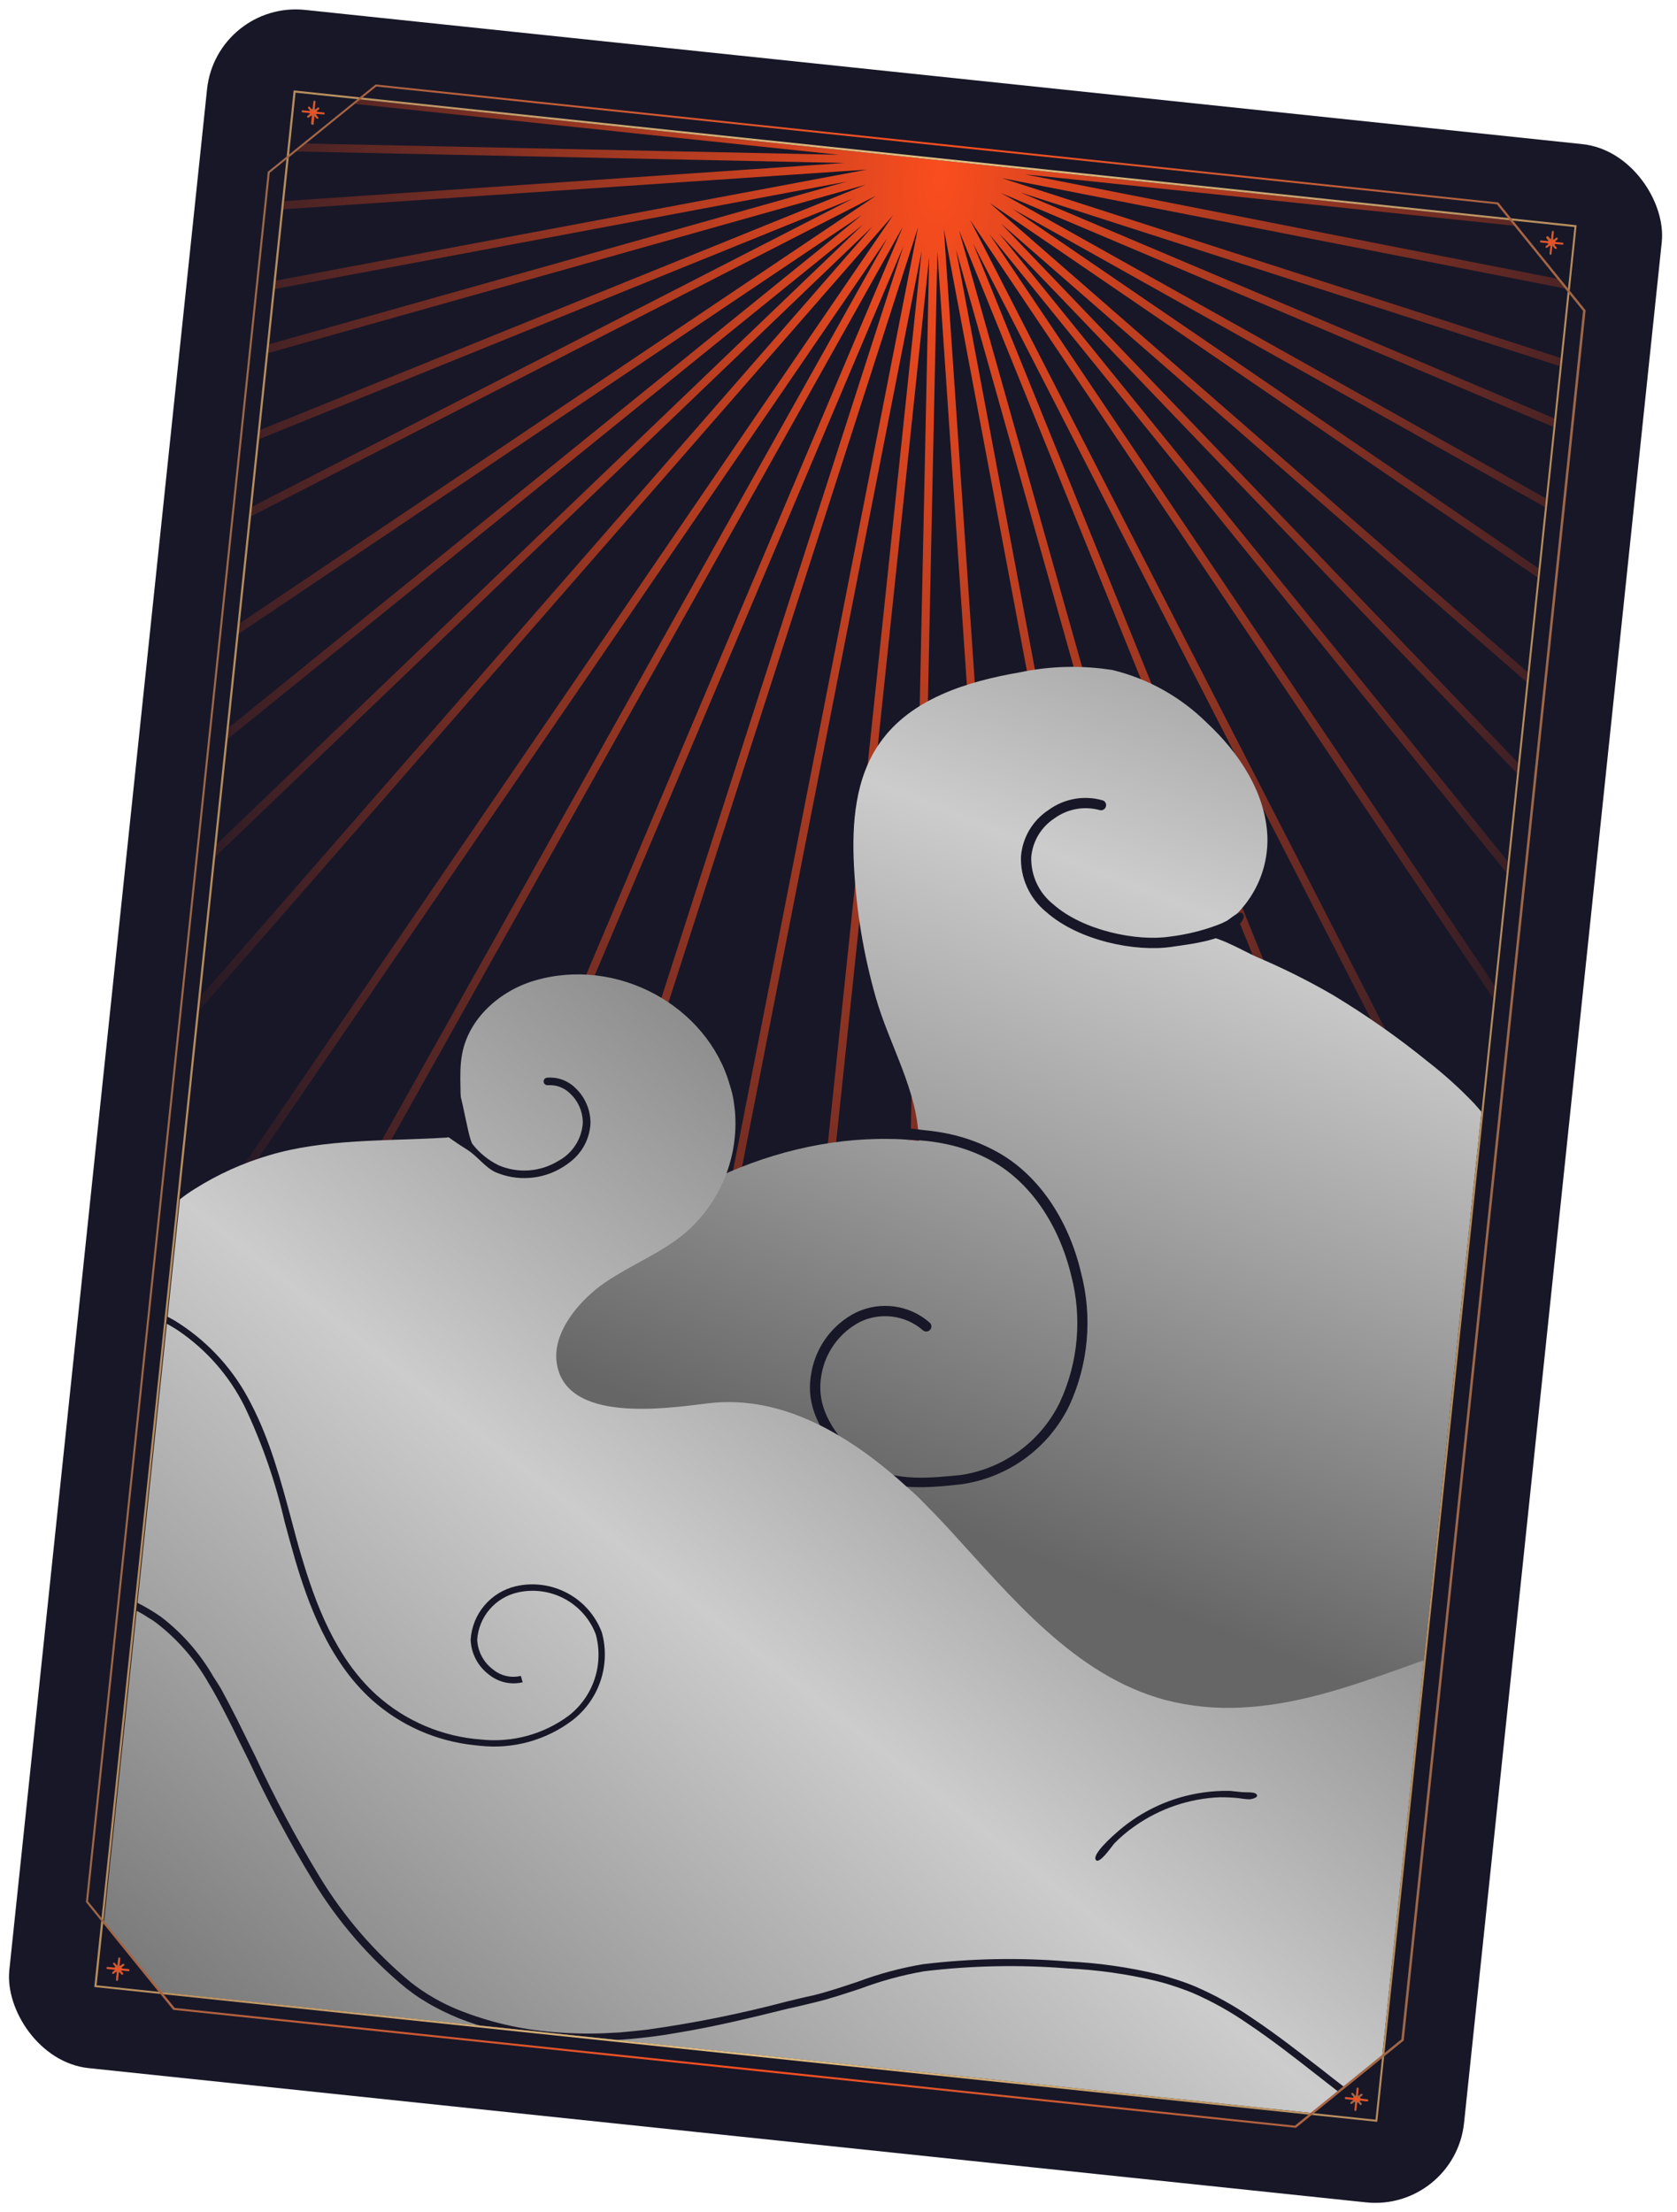 <svg width="188" height="248" viewBox="0 0 188 248" fill="none" xmlns="http://www.w3.org/2000/svg">
<g clip-path="url(#clip0_125_86)">
<path d="M178.764 16.305L32.828 0.966C28.093 0.469 23.852 3.903 23.354 8.638L0.901 222.261C0.404 226.996 3.838 231.238 8.573 231.735L154.509 247.074C159.244 247.571 163.485 244.137 163.983 239.402L186.436 25.779C186.933 21.044 183.498 16.802 178.764 16.305Z" fill="#181727"/>
<path d="M101.216 25.419L16.715 225.06L17.65 225.158L101.279 27.597L37.033 227.195L37.948 227.291L102.917 25.497L62.821 229.906L63.736 230.002L103.325 28.124L81.906 231.912L82.811 232.007L104.164 28.846L99.857 233.798L100.762 233.893L105.085 28.218L119.211 235.832L120.126 235.929L105.814 25.681L145.824 238.63L146.769 238.729L107.172 27.975L157.282 205.767L157.478 206.482L157.734 204.045L157.538 203.331L107.509 25.819L162.048 160.417L162.263 160.962L162.464 159.043L162.25 158.498L109.092 27.312L164.654 135.624L164.878 136.079L165.05 134.439L164.827 133.983L108.756 24.673L167.179 111.606L167.413 111.962L167.562 110.54L167.328 110.184L110.904 26.236L168.655 97.563L168.895 97.86L169.029 96.587L168.789 96.28L112.007 26.171L169.821 86.464L170.066 86.721L170.19 85.538L169.946 85.281L112.213 25.066L170.894 76.261L171.141 76.488L171.257 75.384L171.01 75.157L110.939 22.75L172.122 64.575L172.375 64.752L172.482 63.728L172.23 63.551L113.503 23.412L172.949 56.708L173.205 56.856L173.307 55.881L173.051 55.734L112.231 21.649L173.889 47.758L174.15 47.865L174.249 46.921L173.99 46.803L114.399 21.586L174.603 40.965L174.866 41.053L174.962 40.138L174.7 40.05L112.297 19.967L175.429 32.344L174.539 31.245L114.925 19.55L169.743 25.311L169.235 24.695L40.394 11.153L39.779 11.651L94.02 17.352L34.295 16.093L33.196 16.983L94.647 18.273L32.2 22.529L31.846 22.552L31.75 23.467L32.104 23.444L97.194 19.013L31.268 31.4L30.909 31.463L30.811 32.398L31.17 32.335L94.91 20.362L30.522 38.501L30.159 38.603L30.056 39.578L30.418 39.486L97.056 20.708L29.516 48.068L29.148 48.221L29.041 49.235L29.408 49.093L95.573 22.282L28.616 56.631L28.245 56.813L28.132 57.887L28.503 57.705L98.203 21.945L27.25 69.629L26.87 69.891L26.747 71.065L27.125 70.813L96.64 24.093L26.026 81.275L25.642 81.577L25.507 82.86L25.891 82.558L96.725 25.198L24.658 94.294L24.267 94.665L24.12 96.057L24.511 95.686L97.798 25.412L22.871 111.29L22.472 111.741L22.308 113.302L22.707 112.851L100.125 24.128L19.662 141.822L19.247 142.422L19.047 144.331L19.462 143.731L99.472 26.704L16.127 175.456L15.695 176.216L15.456 178.493L15.889 177.724L101.216 25.419Z" fill="url(#paint0_radial_125_86)"/>
<path d="M166.078 124.662C165.854 124.398 165.631 124.133 165.396 123.877L165.316 123.778C163.697 122.077 161.954 120.499 160.101 119.057C156.728 116.317 153.167 113.816 149.445 111.572C146.672 109.962 143.8 108.528 140.847 107.28C139.108 106.504 135.995 104.558 133.931 104.864C134.812 104.728 135.665 104.455 136.46 104.054C136.46 104.054 136.52 104.06 136.546 104.002C137.549 103.473 138.443 102.758 139.18 101.896C141.12 99.681 142.156 96.819 142.085 93.876C141.911 88.93 138.927 84.404 135.253 81.001C132.345 78.132 128.716 76.104 124.749 75.131C121.267 74.572 117.713 74.662 114.264 75.396C108.366 76.406 102.085 78.38 98.668 83.249C95.873 87.168 95.485 92.286 95.734 97.098C95.99 102.112 96.817 107.081 98.199 111.907C99.731 117.237 102.922 122.368 102.992 127.916C102.704 127.886 102.386 127.852 102.097 127.822C101.33 127.741 100.559 127.701 99.787 127.7C85.677 127.443 71.548 134.917 62.9 145.542C58.637 150.805 54.384 156.632 49.388 161.215C48.833 161.71 48.278 162.205 47.697 162.666C44.23 165.7 40.051 167.807 35.55 168.79C29.388 170.023 23.008 168.628 17.013 166.641L11.84 215.86L17.932 223.337L142.874 236.469C142.749 235.799 142.679 235.119 142.665 234.436C142.63 233.808 142.646 233.177 142.712 232.551C142.798 231.74 142.959 230.939 143.195 230.158C143.294 229.777 143.42 229.404 143.574 229.042C143.735 228.657 143.884 228.29 144.059 227.967C144.185 227.68 144.331 227.403 144.498 227.138C144.653 226.839 144.841 226.559 145.059 226.302C145.491 225.662 145.978 225.061 146.514 224.504C146.768 224.233 147.04 223.979 147.328 223.745C147.7 223.396 148.1 223.078 148.524 222.795C148.706 222.658 148.903 222.544 149.113 222.455C149.413 222.22 149.744 222.028 150.098 221.885C150.145 221.844 150.2 221.812 150.259 221.791C151.79 221.036 153.452 220.582 155.155 220.455C155.449 220.436 155.732 220.416 156.014 220.415L166.078 124.662Z" fill="url(#paint1_linear_125_86)"/>
<path d="M93.25 215.538C92.832 215.494 92.886 214.977 93.065 214.714C93.269 214.45 93.513 214.222 93.79 214.036C94.405 213.537 95.03 213.05 95.671 212.595C99.108 210.025 102.971 208.082 107.083 206.856C108.482 206.453 109.908 206.153 111.35 205.957C113.63 205.65 115.94 205.629 118.225 205.895C119.328 206.03 120.422 206.239 121.497 206.521C122.026 206.657 122.551 206.823 123.066 206.997C123.58 207.172 124.04 207.301 123.572 207.825C123.105 208.349 122.854 207.961 122.437 207.816C122.02 207.672 121.511 207.538 121.051 207.419C116.535 206.339 111.814 206.471 107.366 207.801C105.385 208.374 103.463 209.135 101.627 210.073C99.654 211.081 97.768 212.251 95.99 213.573C95.519 213.913 95.059 214.266 94.612 214.635C94.315 214.875 93.728 215.578 93.25 215.538Z" fill="#181727"/>
<path d="M31.738 200.656C31.279 200.367 30.805 200.096 30.316 199.843C29.332 199.331 28.313 198.888 27.267 198.517C25.096 197.752 22.837 197.261 20.543 197.056C19.095 196.925 17.638 196.903 16.186 196.991C15.384 197.034 14.592 197.111 13.809 197.223L13.704 198.218C14.552 198.096 15.396 198.004 16.246 197.952C20.878 197.64 25.509 198.557 29.672 200.61C30.102 200.826 30.529 201.062 30.936 201.306C31.343 201.55 31.611 201.87 32.045 201.563C32.48 201.257 32.121 200.847 31.738 200.656Z" fill="#181727"/>
<path d="M90.811 156.087C90.769 155.351 90.82 154.614 90.961 153.891C91.212 152.462 91.791 151.112 92.654 149.946C93.516 148.78 94.638 147.831 95.931 147.173C97.273 146.522 98.778 146.282 100.256 146.484C101.734 146.685 103.119 147.32 104.238 148.308C104.293 148.359 104.337 148.421 104.368 148.489C104.399 148.558 104.415 148.632 104.417 148.708C104.418 148.783 104.404 148.857 104.376 148.927C104.348 148.997 104.306 149.061 104.253 149.114C104.147 149.223 104.001 149.286 103.848 149.289C103.696 149.292 103.548 149.234 103.437 149.129C102.486 148.312 101.317 147.79 100.074 147.626C98.831 147.461 97.567 147.661 96.436 148.202C95.307 148.784 94.328 149.62 93.575 150.643C92.823 151.666 92.316 152.849 92.096 154.1C91.553 156.969 92.598 159.653 95.401 162.542C96.016 163.21 96.706 163.806 97.457 164.317C100.281 166.152 104.35 165.705 107.651 165.388C110.043 165.042 112.313 164.113 114.262 162.684C116.211 161.255 117.779 159.369 118.829 157.192C120.883 152.745 121.326 147.722 120.081 142.985C118.677 137.206 115.458 132.534 111.163 130.152C109.549 129.264 107.809 128.627 106.002 128.262C105.058 128.064 104.101 127.93 103.139 127.861C102.395 127.828 101.655 127.751 100.921 127.628C100.785 127.616 100.654 127.567 100.544 127.488C100.288 127.24 100.613 126.831 100.847 126.705C101.439 126.335 102.943 126.664 103.621 126.715C104.619 126.806 105.611 126.96 106.589 127.178C108.38 127.579 110.106 128.23 111.715 129.114C116.299 131.607 119.747 136.595 121.188 142.689C122.493 147.673 122.023 152.956 119.858 157.632C118.715 159.972 117.016 161.996 114.909 163.528C112.803 165.059 110.353 166.051 107.774 166.417C104.295 166.795 99.963 167.265 96.842 165.197C96.02 164.64 95.265 163.991 94.592 163.261C93.027 161.689 91.019 159.276 90.811 156.087Z" fill="#181727"/>
<path d="M133.568 105.831C132.75 105.966 131.975 106.066 131.311 106.167C127.288 106.75 120.935 105.489 117.283 102.249C116.365 101.503 115.631 100.554 115.141 99.477C114.65 98.399 114.416 97.223 114.457 96.04C114.537 94.99 114.858 93.972 115.394 93.066C115.93 92.16 116.668 91.39 117.55 90.814C118.409 90.186 119.4 89.762 120.448 89.574C121.496 89.386 122.573 89.439 123.597 89.731C123.669 89.751 123.736 89.786 123.795 89.834C123.854 89.881 123.902 89.94 123.937 90.007C123.972 90.073 123.994 90.147 124 90.222C124.006 90.297 123.998 90.372 123.974 90.444C123.952 90.517 123.916 90.584 123.867 90.643C123.819 90.701 123.759 90.749 123.692 90.784C123.624 90.819 123.551 90.841 123.475 90.847C123.399 90.853 123.323 90.844 123.251 90.82C122.395 90.589 121.499 90.553 120.628 90.713C119.757 90.874 118.933 91.228 118.216 91.749C117.478 92.228 116.86 92.868 116.408 93.623C115.955 94.377 115.682 95.224 115.607 96.1C115.58 97.112 115.788 98.116 116.215 99.033C116.642 99.951 117.276 100.756 118.068 101.386C121.416 104.353 127.462 105.571 131.15 105.014C132.966 104.793 134.75 104.36 136.465 103.722C136.826 103.587 137.178 103.43 137.52 103.25C137.85 103.073 138.92 102.08 139.261 102.367C139.333 102.435 139.385 102.521 139.413 102.616C139.44 102.71 139.441 102.811 139.416 102.906C139.355 103.097 139.258 103.275 139.13 103.429C138.011 104.89 135.667 105.478 133.568 105.831Z" fill="#181727"/>
<path d="M141.075 191.304C140.526 191.357 139.978 191.41 139.442 191.434C136.476 191.625 133.499 191.343 130.622 190.597C120.442 187.858 113.402 179.074 106.291 171.339C105.262 170.225 104.173 169.105 103.064 167.983C102.68 167.621 102.296 167.259 101.89 166.914C95.469 161.031 87.8 156.324 79.387 157.34C74.917 157.875 63.179 159.729 62.388 152.617C62.003 149.107 65.234 145.536 67.905 143.745C70.753 141.812 74.024 140.537 76.677 138.352C78.587 136.741 80.1 134.711 81.098 132.419C82.095 130.128 82.551 127.638 82.43 125.141C82.409 124.576 82.327 124.014 82.253 123.474C82.158 122.861 82.013 122.257 81.819 121.669C79.295 112.776 69.171 107.217 59.925 109.946C56.023 111.094 52.55 114.198 51.813 118.143C51.331 120.626 51.899 123.26 51.47 125.718C51.452 125.797 51.444 125.877 51.445 125.957C51.402 126.078 51.369 126.202 51.345 126.329C51.273 126.692 51.091 127.024 50.823 127.279C50.512 127.47 50.153 127.569 49.788 127.563C43.312 127.948 36.414 127.665 30.185 129.524C27.228 130.393 24.407 131.67 21.803 133.319C21.238 133.669 20.694 134.051 20.174 134.465L11.66 215.469L17.942 223.339L147.14 236.918L154.946 230.579L159.616 186.144C153.41 188.367 147.294 190.681 141.075 191.304Z" fill="url(#paint2_linear_125_86)"/>
<path d="M154.306 236.665L153.521 236.1C151.651 234.757 149.847 233.361 148.074 231.958C145.609 230.06 143.091 228.086 140.441 226.32C138.408 224.903 136.238 223.695 133.963 222.713C133.086 222.347 132.189 222.031 131.277 221.767C130.791 221.605 130.301 221.483 129.803 221.35C126.509 220.561 123.149 220.083 119.767 219.923C114.347 219.472 108.895 219.573 103.496 220.224C100.989 220.643 98.529 221.304 96.15 222.197C94.514 222.739 92.814 223.325 91.122 223.73C90.094 223.944 89.153 224.187 88.153 224.424C82.999 225.787 77.768 226.839 72.488 227.573C71.471 227.688 70.454 227.792 69.51 227.874L67.731 227.968C65.757 228.045 63.781 227.995 61.814 227.819C58.245 227.517 54.74 226.688 51.414 225.358C49.496 224.586 47.696 223.547 46.067 222.273C42.011 218.913 38.545 214.899 35.813 210.396C33.18 206.048 30.785 201.56 28.639 196.952C27.94 195.561 27.273 194.164 26.574 192.773C26 191.637 25.407 190.489 24.79 189.368C24.507 188.906 24.234 188.445 23.928 188.001C22.44 185.403 20.451 183.126 18.077 181.302C17.655 181.007 17.213 180.719 16.721 180.426C16.229 180.133 15.771 179.894 15.294 179.652L15.2 180.547C15.693 180.787 16.168 181.062 16.622 181.371C16.951 181.553 17.265 181.761 17.562 181.992C19.933 183.821 21.912 186.108 23.381 188.717C23.666 189.16 23.919 189.619 24.173 190.078C24.74 191.092 25.273 192.144 25.799 193.165C26.486 194.564 27.165 195.953 27.863 197.343C30.025 201.978 32.437 206.491 35.09 210.863C37.863 215.442 41.392 219.519 45.527 222.92C46.555 223.729 47.654 224.444 48.812 225.055C50.389 225.903 52.049 226.59 53.765 227.104L69.16 228.722C71.431 228.584 73.692 228.315 75.931 227.915C80.136 227.231 84.264 226.217 88.373 225.201C89.401 224.987 90.342 224.744 91.342 224.507C93.053 224.104 94.775 223.511 96.44 222.972C98.761 222.098 101.16 221.444 103.604 221.02C108.953 220.375 114.354 220.269 119.725 220.703C123.034 220.858 126.321 221.321 129.544 222.087C130.035 222.199 130.523 222.341 131.02 222.494C131.896 222.767 132.769 223.07 133.647 223.423C135.863 224.38 137.976 225.559 139.954 226.942C142.566 228.685 145.083 230.659 147.517 232.563C148.921 233.656 150.303 234.757 151.779 235.837C152.582 236.424 153.385 237.011 154.202 237.559L154.306 236.665Z" fill="#181727"/>
<path d="M63.911 130.284C63.632 130.507 63.338 130.712 63.032 130.895C61.917 131.574 60.655 131.976 59.353 132.068C58.051 132.161 56.745 131.94 55.545 131.426C54.311 130.833 53.523 129.624 52.362 128.899C41.513 122.108 49.946 121.365 50.528 120.139C51.507 120.393 52.392 127.565 52.979 128.29C53.767 129.292 54.771 130.103 55.917 130.66C56.988 131.116 58.152 131.308 59.312 131.222C60.472 131.136 61.594 130.773 62.586 130.165C63.365 129.749 64.025 129.142 64.506 128.401C64.987 127.66 65.271 126.81 65.334 125.929C65.341 125.303 65.216 124.682 64.968 124.107C64.72 123.532 64.355 123.015 63.895 122.59C63.571 122.269 63.182 122.022 62.755 121.864C62.327 121.707 61.871 121.643 61.417 121.676C61.304 121.685 61.192 121.651 61.104 121.58C61.016 121.509 60.959 121.407 60.944 121.294C60.938 121.239 60.943 121.183 60.959 121.13C60.975 121.076 61.002 121.026 61.037 120.983C61.073 120.94 61.116 120.905 61.166 120.879C61.215 120.853 61.269 120.837 61.325 120.832C61.902 120.781 62.483 120.856 63.029 121.053C63.574 121.249 64.07 121.561 64.483 121.968C65.028 122.475 65.462 123.09 65.757 123.774C66.052 124.457 66.202 125.195 66.197 125.939C66.156 126.786 65.93 127.614 65.535 128.365C65.14 129.115 64.586 129.77 63.911 130.284Z" fill="#181727"/>
<path d="M64.191 192.866C61.232 195.112 57.526 196.14 53.834 195.739L53.197 195.672C48.911 195.231 44.875 193.445 41.667 190.569C36.846 186.211 34.518 179.762 33.038 174.71C32.64 173.331 32.261 171.954 31.894 170.568C30.875 166.117 29.37 161.791 27.408 157.668C25.704 154.264 23.158 151.352 20.012 149.209C19.555 148.901 19.081 148.62 18.592 148.366L18.675 147.58C19.166 147.82 19.642 148.091 20.098 148.393C23.518 150.618 26.288 153.709 28.125 157.351C30.269 161.448 31.481 165.99 32.666 170.398C33.035 171.774 33.383 173.148 33.81 174.54C35.296 179.533 37.53 185.831 42.233 190.065C45.474 192.97 49.587 194.718 53.928 195.035C57.43 195.41 60.945 194.451 63.772 192.349C65.12 191.296 66.125 189.867 66.661 188.243C67.197 186.619 67.239 184.872 66.783 183.224C66.134 181.529 64.898 180.123 63.3 179.263C61.701 178.403 59.847 178.145 58.075 178.538C56.841 178.808 55.728 179.47 54.902 180.426C54.077 181.381 53.583 182.579 53.496 183.838C53.526 184.499 53.705 185.145 54.018 185.727C54.331 186.31 54.77 186.815 55.303 187.206C55.73 187.551 56.229 187.793 56.764 187.914C57.299 188.035 57.855 188.031 58.388 187.902L58.594 188.618C57.95 188.771 57.279 188.777 56.632 188.634C55.985 188.491 55.379 188.204 54.86 187.793C54.236 187.336 53.723 186.744 53.36 186.062C52.996 185.38 52.791 184.624 52.76 183.852C52.847 182.439 53.386 181.093 54.299 180.011C55.211 178.93 56.448 178.171 57.825 177.848C59.786 177.401 61.842 177.677 63.614 178.627C65.386 179.576 66.755 181.135 67.468 183.015C67.961 184.797 67.912 186.685 67.328 188.439C66.745 190.193 65.652 191.734 64.191 192.866Z" fill="#181727"/>
<path d="M123.119 208.602C123.082 208.62 123.041 208.628 123.001 208.624C122.96 208.62 122.921 208.604 122.89 208.578C122.246 208.007 124.89 205.711 125.366 205.299C128.053 202.975 131.353 201.476 134.87 200.978C135.875 200.832 136.89 200.771 137.906 200.795C138.333 200.84 138.771 200.886 139.198 200.931C139.626 200.975 140.488 200.905 140.77 201.096C141.3 201.503 140.342 201.724 140.079 201.737C139.636 201.741 139.204 201.645 138.756 201.598C138.091 201.533 137.423 201.503 136.755 201.508C133.343 201.646 130.043 202.762 127.247 204.722C126.405 205.303 125.621 205.965 124.907 206.698C124.666 206.985 123.669 208.438 123.119 208.602Z" fill="#181727"/>
<path d="M154.397 237.902L10.569 222.785L32.92 10.136L176.747 25.253L154.397 237.902ZM10.831 222.591L154.201 237.66L176.505 25.459L33.134 10.39L10.831 222.591Z" fill="url(#paint3_linear_125_86)"/>
<path d="M13.838 220.192C13.868 220.188 13.899 220.191 13.928 220.202C13.944 220.228 13.951 220.259 13.947 220.289C13.944 220.32 13.931 220.348 13.91 220.371L13.536 220.673C13.51 220.689 13.479 220.696 13.449 220.693C13.418 220.69 13.39 220.677 13.367 220.656C13.356 220.644 13.347 220.63 13.342 220.615C13.336 220.599 13.335 220.583 13.336 220.567C13.338 220.551 13.343 220.535 13.352 220.521C13.36 220.507 13.371 220.496 13.385 220.487L13.759 220.184C13.785 220.178 13.813 220.181 13.838 220.192Z" fill="url(#paint4_linear_125_86)"/>
<path d="M13.059 220.814C13.086 220.807 13.114 220.81 13.139 220.823C13.149 220.835 13.156 220.849 13.161 220.864C13.165 220.879 13.166 220.895 13.165 220.911C13.163 220.927 13.158 220.942 13.151 220.956C13.143 220.97 13.133 220.982 13.121 220.992L12.747 221.294C12.723 221.312 12.694 221.319 12.664 221.316C12.635 221.313 12.608 221.299 12.588 221.278C12.578 221.265 12.571 221.251 12.566 221.236C12.562 221.221 12.56 221.205 12.562 221.189C12.563 221.174 12.568 221.158 12.576 221.145C12.583 221.131 12.594 221.118 12.606 221.108L12.97 220.805C13 220.799 13.031 220.803 13.059 220.814Z" fill="url(#paint5_linear_125_86)"/>
<path d="M13.407 220.851C13.42 220.846 13.434 220.844 13.448 220.846C13.462 220.847 13.475 220.852 13.487 220.859L13.79 221.223C13.81 221.248 13.82 221.279 13.816 221.311C13.813 221.343 13.797 221.372 13.773 221.392C13.748 221.412 13.716 221.422 13.684 221.418C13.653 221.415 13.623 221.399 13.604 221.374L13.301 221.001C13.296 220.984 13.296 220.966 13.299 220.949C13.302 220.932 13.309 220.915 13.319 220.901C13.329 220.887 13.342 220.875 13.358 220.866C13.373 220.858 13.39 220.852 13.407 220.851Z" fill="url(#paint6_linear_125_86)"/>
<path d="M12.795 220.073C12.808 220.068 12.822 220.066 12.836 220.067C12.85 220.069 12.863 220.074 12.875 220.081L13.187 220.456C13.203 220.482 13.21 220.513 13.207 220.543C13.204 220.574 13.191 220.602 13.169 220.625C13.157 220.635 13.143 220.642 13.128 220.647C13.113 220.651 13.097 220.653 13.081 220.651C13.066 220.649 13.05 220.645 13.036 220.637C13.023 220.63 13.01 220.619 13 220.607L12.699 220.223C12.687 220.213 12.679 220.2 12.673 220.185C12.668 220.171 12.666 220.155 12.667 220.14C12.669 220.124 12.674 220.109 12.683 220.096C12.691 220.083 12.702 220.072 12.716 220.064C12.729 220.059 12.742 220.058 12.756 220.059C12.77 220.061 12.783 220.065 12.795 220.073Z" fill="url(#paint7_linear_125_86)"/>
<path d="M12.053 220.528L12.899 220.616C12.93 220.622 12.957 220.638 12.977 220.663C12.996 220.687 13.007 220.717 13.006 220.748C13.002 220.78 12.986 220.809 12.962 220.829C12.937 220.849 12.905 220.858 12.874 220.855L12.028 220.766C12.013 220.765 11.998 220.76 11.985 220.752C11.972 220.745 11.96 220.735 11.951 220.722C11.942 220.71 11.935 220.696 11.932 220.681C11.929 220.666 11.929 220.65 11.931 220.635C11.935 220.605 11.949 220.578 11.971 220.558C11.994 220.538 12.023 220.527 12.053 220.528Z" fill="url(#paint8_linear_125_86)"/>
<path d="M13.625 220.693L14.42 220.776C14.45 220.782 14.476 220.799 14.495 220.823C14.512 220.847 14.521 220.877 14.517 220.907C14.517 220.923 14.514 220.938 14.507 220.952C14.501 220.966 14.492 220.978 14.48 220.988C14.469 220.998 14.455 221.006 14.441 221.011C14.426 221.015 14.411 221.017 14.395 221.015L13.6 220.931C13.585 220.93 13.57 220.925 13.556 220.918C13.543 220.91 13.531 220.9 13.522 220.887C13.513 220.875 13.507 220.861 13.504 220.846C13.5 220.831 13.5 220.816 13.503 220.801C13.506 220.771 13.52 220.743 13.543 220.723C13.565 220.703 13.595 220.692 13.625 220.693Z" fill="url(#paint9_linear_125_86)"/>
<path d="M13.382 219.461C13.414 219.464 13.443 219.48 13.463 219.504C13.483 219.529 13.492 219.561 13.489 219.593L13.401 220.428C13.398 220.46 13.382 220.489 13.357 220.509C13.333 220.529 13.301 220.538 13.269 220.535C13.238 220.531 13.209 220.516 13.189 220.491C13.169 220.466 13.159 220.434 13.163 220.403L13.25 219.567C13.254 219.536 13.27 219.507 13.294 219.487C13.319 219.467 13.351 219.457 13.382 219.461Z" fill="url(#paint10_linear_125_86)"/>
<path d="M13.217 221.032C13.249 221.035 13.278 221.051 13.298 221.076C13.318 221.101 13.327 221.132 13.324 221.164L13.237 221.989C13.232 222.02 13.215 222.048 13.191 222.067C13.167 222.087 13.136 222.097 13.105 222.096C13.074 222.093 13.045 222.077 13.025 222.052C13.005 222.028 12.995 221.996 12.998 221.964L13.085 221.139C13.089 221.107 13.104 221.078 13.129 221.058C13.154 221.038 13.185 221.029 13.217 221.032Z" fill="url(#paint11_linear_125_86)"/>
<path d="M12.79 220.786L13.119 221.203C13.141 221.224 13.17 221.237 13.2 221.24C13.231 221.243 13.262 221.236 13.288 221.22L13.695 220.881C13.709 220.873 13.72 220.862 13.729 220.849C13.737 220.836 13.742 220.821 13.744 220.806C13.745 220.79 13.743 220.775 13.738 220.76C13.732 220.746 13.724 220.733 13.712 220.722L13.384 220.305C13.36 220.293 13.331 220.29 13.304 220.297C13.276 220.284 13.245 220.281 13.215 220.288L12.807 220.627C12.794 220.635 12.783 220.646 12.774 220.659C12.766 220.672 12.761 220.687 12.759 220.702C12.758 220.718 12.759 220.733 12.765 220.748C12.77 220.762 12.779 220.775 12.79 220.786Z" fill="url(#paint12_linear_125_86)"/>
<path d="M151.609 234.673C151.585 234.661 151.557 234.658 151.53 234.664C151.516 234.673 151.505 234.685 151.496 234.699C151.488 234.713 151.483 234.728 151.481 234.745C151.479 234.761 151.481 234.777 151.487 234.792C151.492 234.808 151.501 234.822 151.512 234.833L151.815 235.207C151.835 235.232 151.864 235.248 151.896 235.251C151.927 235.254 151.959 235.245 151.984 235.225C152.009 235.205 152.024 235.176 152.028 235.144C152.031 235.112 152.022 235.081 152.002 235.056L151.699 234.682C151.67 234.671 151.64 234.668 151.609 234.673Z" fill="url(#paint13_linear_125_86)"/>
<path d="M152.252 235.444C152.224 235.432 152.193 235.429 152.163 235.435C152.142 235.457 152.129 235.486 152.125 235.516C152.122 235.547 152.129 235.578 152.145 235.604L152.448 235.977C152.458 235.99 152.47 236 152.484 236.007C152.498 236.015 152.513 236.02 152.528 236.021C152.544 236.023 152.56 236.022 152.575 236.017C152.59 236.013 152.604 236.005 152.617 235.995C152.629 235.985 152.639 235.973 152.647 235.959C152.654 235.945 152.659 235.93 152.661 235.914C152.662 235.899 152.661 235.883 152.656 235.868C152.652 235.852 152.644 235.838 152.634 235.826L152.332 235.452C152.307 235.44 152.279 235.437 152.252 235.444Z" fill="url(#paint14_linear_125_86)"/>
<path d="M151.874 235.404C151.847 235.39 151.815 235.386 151.785 235.395L151.422 235.689C151.41 235.699 151.4 235.711 151.392 235.725C151.385 235.739 151.38 235.754 151.378 235.77C151.377 235.785 151.378 235.801 151.383 235.816C151.387 235.831 151.394 235.845 151.404 235.858C151.427 235.879 151.455 235.892 151.486 235.895C151.517 235.898 151.547 235.891 151.573 235.875L151.937 235.572C151.951 235.564 151.962 235.553 151.97 235.54C151.979 235.527 151.984 235.512 151.985 235.496C151.987 235.481 151.985 235.465 151.98 235.451C151.974 235.436 151.965 235.423 151.954 235.413C151.942 235.405 151.929 235.401 151.915 235.399C151.901 235.398 151.887 235.4 151.874 235.404Z" fill="url(#paint15_linear_125_86)"/>
<path d="M152.655 234.772C152.643 234.765 152.63 234.76 152.616 234.759C152.602 234.757 152.588 234.759 152.575 234.764L152.201 235.067C152.189 235.077 152.179 235.089 152.171 235.103C152.164 235.117 152.159 235.132 152.157 235.148C152.156 235.163 152.157 235.179 152.162 235.194C152.166 235.209 152.174 235.224 152.184 235.236C152.192 235.249 152.203 235.26 152.216 235.269C152.229 235.277 152.244 235.282 152.259 235.284C152.275 235.286 152.29 235.284 152.305 235.278C152.319 235.273 152.332 235.264 152.343 235.252L152.727 234.941C152.749 234.921 152.763 234.894 152.766 234.865C152.769 234.835 152.761 234.806 152.744 234.782C152.731 234.773 152.716 234.768 152.701 234.767C152.685 234.765 152.669 234.767 152.655 234.772Z" fill="url(#paint16_linear_125_86)"/>
<path d="M153.286 235.372L152.45 235.284C152.418 235.281 152.387 235.29 152.362 235.31C152.337 235.33 152.322 235.359 152.318 235.391C152.315 235.422 152.324 235.454 152.344 235.479C152.364 235.503 152.393 235.519 152.425 235.523L153.26 235.61C153.292 235.614 153.324 235.604 153.349 235.584C153.373 235.564 153.389 235.535 153.392 235.504C153.396 235.472 153.386 235.44 153.366 235.415C153.346 235.391 153.317 235.375 153.286 235.372Z" fill="url(#paint17_linear_125_86)"/>
<path d="M151.714 235.207L150.889 235.12C150.857 235.116 150.825 235.126 150.801 235.146C150.776 235.166 150.76 235.195 150.757 235.227C150.754 235.258 150.763 235.29 150.783 235.315C150.803 235.339 150.832 235.355 150.864 235.358L151.689 235.445C151.721 235.449 151.752 235.439 151.777 235.419C151.802 235.399 151.818 235.37 151.821 235.338C151.824 235.307 151.815 235.275 151.795 235.25C151.775 235.226 151.746 235.21 151.714 235.207Z" fill="url(#paint18_linear_125_86)"/>
<path d="M152.208 234.052C152.192 234.05 152.177 234.052 152.162 234.056C152.148 234.061 152.134 234.069 152.123 234.079C152.111 234.089 152.102 234.101 152.096 234.115C152.089 234.129 152.086 234.144 152.086 234.16L151.998 234.995C151.995 235.01 151.995 235.026 151.998 235.041C152.002 235.055 152.008 235.07 152.017 235.082C152.026 235.094 152.038 235.104 152.051 235.112C152.065 235.12 152.079 235.124 152.095 235.126C152.126 235.129 152.158 235.12 152.183 235.1C152.208 235.08 152.223 235.051 152.227 235.019L152.314 234.184C152.318 234.152 152.308 234.12 152.288 234.096C152.268 234.071 152.239 234.055 152.208 234.052Z" fill="url(#paint19_linear_125_86)"/>
<path d="M152.042 235.623C152.027 235.621 152.012 235.623 151.997 235.628C151.983 235.632 151.969 235.64 151.958 235.65C151.946 235.66 151.937 235.673 151.931 235.687C151.924 235.701 151.921 235.716 151.92 235.731L151.834 236.556C151.83 236.586 151.839 236.617 151.857 236.641C151.875 236.665 151.901 236.682 151.931 236.687C151.962 236.691 151.994 236.681 152.019 236.661C152.043 236.641 152.059 236.612 152.062 236.58L152.149 235.755C152.153 235.723 152.143 235.692 152.123 235.667C152.103 235.642 152.074 235.626 152.042 235.623Z" fill="url(#paint20_linear_125_86)"/>
<path d="M152.521 235.472L152.103 235.81C152.079 235.828 152.05 235.836 152.02 235.833C151.991 235.829 151.964 235.816 151.944 235.794L151.646 235.38C151.634 235.37 151.625 235.357 151.62 235.342C151.615 235.328 151.613 235.312 151.614 235.297C151.616 235.281 151.621 235.266 151.629 235.253C151.638 235.24 151.649 235.229 151.662 235.221L152.08 234.883C152.104 234.866 152.133 234.858 152.163 234.861C152.192 234.864 152.219 234.878 152.239 234.9L152.577 235.317C152.589 235.346 152.59 235.377 152.58 235.406C152.569 235.435 152.548 235.459 152.521 235.472Z" fill="url(#paint21_linear_125_86)"/>
<path d="M173.356 27.772C173.329 27.78 173.3 27.777 173.276 27.764C173.266 27.752 173.259 27.738 173.254 27.722C173.25 27.707 173.248 27.691 173.25 27.676C173.251 27.66 173.256 27.645 173.264 27.631C173.271 27.617 173.281 27.605 173.294 27.595L173.667 27.292C173.692 27.272 173.724 27.263 173.756 27.266C173.787 27.27 173.816 27.285 173.836 27.31C173.857 27.335 173.866 27.367 173.863 27.398C173.859 27.43 173.843 27.459 173.819 27.479L173.445 27.782L173.356 27.772Z" fill="url(#paint22_linear_125_86)"/>
<path d="M174.146 27.141C174.116 27.147 174.085 27.144 174.056 27.132C174.04 27.106 174.033 27.075 174.037 27.044C174.04 27.014 174.053 26.985 174.074 26.963L174.448 26.66C174.46 26.65 174.474 26.643 174.489 26.639C174.504 26.634 174.52 26.633 174.536 26.634C174.552 26.636 174.567 26.641 174.581 26.648C174.595 26.656 174.607 26.666 174.617 26.678C174.633 26.704 174.64 26.735 174.637 26.766C174.633 26.796 174.62 26.825 174.599 26.847L174.225 27.15C174.199 27.157 174.17 27.154 174.146 27.141Z" fill="url(#paint23_linear_125_86)"/>
<path d="M173.767 27.112C173.737 27.116 173.706 27.113 173.677 27.102L173.384 26.74C173.356 26.711 173.341 26.673 173.341 26.634C173.341 26.594 173.357 26.556 173.386 26.529C173.414 26.501 173.452 26.486 173.492 26.486C173.531 26.486 173.569 26.503 173.597 26.531L173.89 26.893C173.902 26.905 173.91 26.919 173.916 26.934C173.921 26.95 173.923 26.966 173.921 26.982C173.92 26.998 173.914 27.014 173.906 27.028C173.898 27.042 173.886 27.053 173.873 27.062C173.861 27.079 173.845 27.092 173.826 27.101C173.808 27.109 173.787 27.113 173.767 27.112Z" fill="url(#paint24_linear_125_86)"/>
<path d="M174.398 27.902C174.371 27.908 174.343 27.905 174.318 27.894L174.016 27.52C174.004 27.508 173.995 27.494 173.99 27.479C173.985 27.464 173.983 27.447 173.984 27.431C173.986 27.415 173.991 27.399 174 27.386C174.008 27.372 174.02 27.36 174.033 27.351C174.044 27.34 174.057 27.331 174.071 27.325C174.086 27.32 174.102 27.318 174.117 27.319C174.132 27.321 174.147 27.326 174.16 27.335C174.173 27.343 174.184 27.354 174.192 27.368L174.505 27.742C174.521 27.768 174.528 27.799 174.525 27.83C174.521 27.86 174.508 27.889 174.487 27.911C174.457 27.919 174.425 27.916 174.398 27.902Z" fill="url(#paint25_linear_125_86)"/>
<path d="M175.14 27.437L174.305 27.349C174.273 27.346 174.244 27.33 174.224 27.305C174.204 27.281 174.195 27.249 174.198 27.217C174.2 27.202 174.204 27.187 174.212 27.174C174.22 27.161 174.23 27.149 174.242 27.14C174.254 27.131 174.269 27.124 174.284 27.121C174.298 27.118 174.314 27.117 174.329 27.12L175.164 27.208C175.18 27.209 175.195 27.212 175.209 27.218C175.223 27.225 175.235 27.234 175.245 27.245C175.255 27.257 175.263 27.27 175.268 27.285C175.272 27.3 175.274 27.315 175.272 27.33C175.269 27.362 175.253 27.391 175.228 27.411C175.204 27.431 175.172 27.44 175.14 27.437Z" fill="url(#paint26_linear_125_86)"/>
<path d="M173.569 27.272L172.744 27.185C172.712 27.182 172.683 27.166 172.663 27.141C172.643 27.117 172.633 27.085 172.637 27.053C172.638 27.038 172.643 27.023 172.651 27.01C172.658 26.997 172.668 26.985 172.681 26.976C172.693 26.967 172.707 26.96 172.722 26.957C172.737 26.954 172.753 26.953 172.768 26.956L173.593 27.043C173.608 27.043 173.623 27.047 173.637 27.053C173.651 27.059 173.664 27.069 173.674 27.08C173.684 27.092 173.692 27.105 173.696 27.12C173.701 27.134 173.703 27.15 173.701 27.165C173.698 27.197 173.682 27.226 173.657 27.246C173.632 27.266 173.601 27.275 173.569 27.272Z" fill="url(#paint27_linear_125_86)"/>
<path d="M173.805 28.564C173.79 28.562 173.775 28.557 173.762 28.55C173.749 28.542 173.737 28.532 173.728 28.52C173.719 28.507 173.712 28.493 173.709 28.478C173.706 28.463 173.705 28.448 173.708 28.433L173.8 27.558C173.801 27.542 173.804 27.527 173.81 27.513C173.817 27.499 173.826 27.487 173.838 27.477C173.849 27.467 173.862 27.459 173.877 27.454C173.892 27.45 173.907 27.448 173.922 27.45C173.954 27.453 173.983 27.469 174.003 27.494C174.023 27.518 174.032 27.55 174.029 27.582L173.941 28.417C173.946 28.436 173.946 28.456 173.941 28.476C173.936 28.495 173.926 28.512 173.913 28.527C173.899 28.541 173.882 28.552 173.864 28.559C173.845 28.565 173.825 28.567 173.805 28.564Z" fill="url(#paint28_linear_125_86)"/>
<path d="M173.976 26.943C173.96 26.941 173.946 26.936 173.932 26.929C173.919 26.921 173.907 26.911 173.898 26.899C173.889 26.886 173.883 26.872 173.879 26.857C173.876 26.842 173.876 26.827 173.879 26.812L173.966 25.986C173.966 25.971 173.969 25.956 173.976 25.942C173.982 25.928 173.991 25.916 174.003 25.905C174.014 25.895 174.028 25.888 174.042 25.883C174.057 25.878 174.072 25.877 174.087 25.878C174.119 25.882 174.148 25.898 174.168 25.922C174.188 25.947 174.198 25.979 174.194 26.01L174.108 26.836C174.104 26.867 174.088 26.896 174.064 26.916C174.039 26.936 174.007 26.946 173.976 26.943Z" fill="url(#paint29_linear_125_86)"/>
<path d="M174.415 27.16L174.077 26.742C174.057 26.72 174.03 26.706 174.001 26.703C173.971 26.7 173.942 26.708 173.918 26.725L173.5 27.064C173.487 27.072 173.476 27.082 173.467 27.096C173.459 27.109 173.454 27.123 173.452 27.139C173.451 27.154 173.453 27.17 173.458 27.184C173.464 27.199 173.472 27.212 173.484 27.223L173.822 27.64C173.842 27.662 173.869 27.676 173.898 27.679C173.928 27.682 173.957 27.674 173.981 27.657L174.399 27.319C174.421 27.299 174.434 27.272 174.437 27.242C174.44 27.213 174.433 27.184 174.415 27.16Z" fill="url(#paint30_linear_125_86)"/>
<path d="M34.53 13.181L34.441 13.172C34.425 13.146 34.418 13.115 34.421 13.084C34.424 13.054 34.437 13.025 34.459 13.003L34.832 12.7C34.858 12.684 34.889 12.677 34.92 12.68C34.95 12.684 34.979 12.697 35.001 12.718C35.011 12.73 35.019 12.744 35.023 12.759C35.028 12.774 35.029 12.79 35.027 12.806C35.026 12.822 35.021 12.837 35.014 12.851C35.006 12.865 34.996 12.877 34.983 12.887L34.61 13.19C34.583 13.197 34.555 13.194 34.53 13.181Z" fill="url(#paint31_linear_125_86)"/>
<path d="M35.301 12.548C35.274 12.556 35.246 12.553 35.221 12.54C35.21 12.528 35.201 12.514 35.196 12.499C35.19 12.484 35.188 12.467 35.19 12.451C35.192 12.435 35.197 12.419 35.205 12.405C35.214 12.392 35.225 12.38 35.239 12.371L35.612 12.068C35.623 12.057 35.636 12.048 35.651 12.043C35.665 12.037 35.681 12.035 35.696 12.037C35.712 12.038 35.727 12.044 35.74 12.052C35.753 12.06 35.764 12.072 35.772 12.085C35.782 12.097 35.789 12.111 35.794 12.126C35.798 12.142 35.8 12.158 35.798 12.173C35.796 12.189 35.791 12.204 35.784 12.218C35.776 12.232 35.766 12.244 35.754 12.254L35.38 12.557C35.353 12.564 35.325 12.561 35.301 12.548Z" fill="url(#paint32_linear_125_86)"/>
<path d="M34.932 12.52C34.905 12.526 34.877 12.523 34.852 12.511L34.548 12.147C34.532 12.121 34.526 12.09 34.529 12.06C34.532 12.029 34.545 12.001 34.566 11.978C34.578 11.968 34.593 11.961 34.608 11.956C34.623 11.952 34.639 11.95 34.654 11.952C34.67 11.954 34.685 11.959 34.699 11.966C34.713 11.974 34.725 11.984 34.735 11.996L35.029 12.359C35.04 12.37 35.049 12.384 35.054 12.4C35.06 12.415 35.062 12.431 35.06 12.447C35.058 12.464 35.053 12.479 35.045 12.493C35.036 12.507 35.025 12.519 35.011 12.528C34.984 12.534 34.956 12.531 34.932 12.52Z" fill="url(#paint33_linear_125_86)"/>
<path d="M35.572 13.311C35.546 13.317 35.518 13.314 35.493 13.303L35.18 12.928C35.164 12.902 35.157 12.871 35.161 12.84C35.164 12.81 35.177 12.781 35.198 12.759C35.21 12.749 35.224 12.741 35.239 12.737C35.255 12.732 35.271 12.731 35.286 12.732C35.302 12.734 35.317 12.739 35.331 12.746C35.345 12.754 35.357 12.764 35.367 12.776L35.67 13.15C35.68 13.162 35.687 13.177 35.692 13.192C35.696 13.207 35.698 13.223 35.696 13.238C35.694 13.254 35.69 13.269 35.682 13.283C35.674 13.297 35.664 13.309 35.652 13.319C35.625 13.326 35.597 13.323 35.572 13.311Z" fill="url(#paint34_linear_125_86)"/>
<path d="M36.275 12.842L35.43 12.753C35.398 12.749 35.369 12.734 35.349 12.709C35.329 12.684 35.32 12.653 35.323 12.621C35.329 12.591 35.345 12.565 35.37 12.547C35.394 12.529 35.424 12.521 35.454 12.524L36.299 12.613C36.328 12.616 36.355 12.63 36.373 12.653C36.392 12.676 36.4 12.705 36.397 12.734C36.397 12.749 36.394 12.764 36.387 12.778C36.381 12.792 36.372 12.805 36.36 12.815C36.349 12.825 36.335 12.833 36.321 12.837C36.306 12.842 36.291 12.843 36.275 12.842Z" fill="url(#paint35_linear_125_86)"/>
<path d="M34.744 12.681L33.908 12.593C33.893 12.591 33.878 12.587 33.865 12.579C33.852 12.572 33.84 12.561 33.831 12.549C33.822 12.537 33.815 12.523 33.812 12.508C33.809 12.493 33.809 12.477 33.811 12.462C33.815 12.433 33.829 12.406 33.852 12.388C33.874 12.37 33.903 12.361 33.932 12.364L34.768 12.452C34.797 12.455 34.823 12.47 34.842 12.492C34.86 12.515 34.869 12.544 34.866 12.573C34.865 12.588 34.862 12.603 34.856 12.617C34.849 12.631 34.84 12.644 34.828 12.654C34.817 12.664 34.804 12.672 34.789 12.676C34.774 12.681 34.759 12.682 34.744 12.681Z" fill="url(#paint36_linear_125_86)"/>
<path d="M34.98 13.973C34.948 13.969 34.919 13.953 34.899 13.929C34.879 13.904 34.87 13.872 34.873 13.841L34.965 12.966C34.968 12.934 34.984 12.905 35.009 12.885C35.034 12.865 35.065 12.855 35.097 12.859C35.117 12.852 35.138 12.85 35.159 12.854C35.18 12.858 35.199 12.868 35.215 12.882C35.231 12.896 35.243 12.914 35.249 12.934C35.256 12.954 35.258 12.975 35.254 12.996L35.166 13.831C35.177 13.856 35.179 13.883 35.172 13.91C35.166 13.936 35.15 13.959 35.129 13.975C35.107 13.992 35.081 14 35.054 14C35.027 13.999 35.001 13.99 34.98 13.973Z" fill="url(#paint37_linear_125_86)"/>
<path d="M35.15 12.351C35.119 12.348 35.09 12.332 35.07 12.308C35.05 12.283 35.04 12.251 35.044 12.22L35.13 11.394C35.134 11.363 35.149 11.333 35.174 11.313C35.199 11.293 35.23 11.284 35.262 11.287C35.294 11.291 35.323 11.306 35.343 11.331C35.363 11.356 35.372 11.388 35.369 11.419L35.282 12.245C35.279 12.276 35.263 12.305 35.238 12.325C35.214 12.345 35.182 12.355 35.15 12.351Z" fill="url(#paint38_linear_125_86)"/>
<path d="M35.58 12.568L35.252 12.151C35.23 12.13 35.201 12.117 35.17 12.114C35.14 12.11 35.109 12.117 35.083 12.133L34.675 12.473C34.662 12.48 34.651 12.491 34.642 12.505C34.634 12.518 34.629 12.532 34.627 12.548C34.625 12.563 34.627 12.579 34.633 12.593C34.638 12.608 34.647 12.621 34.658 12.632L34.987 13.048C35.011 13.061 35.04 13.064 35.066 13.056C35.094 13.068 35.126 13.071 35.156 13.066L35.563 12.727C35.577 12.719 35.588 12.708 35.596 12.695C35.605 12.682 35.61 12.667 35.611 12.651C35.613 12.636 35.611 12.62 35.606 12.606C35.6 12.591 35.592 12.578 35.58 12.568Z" fill="url(#paint39_linear_125_86)"/>
<path d="M145.277 238.572L19.42 225.344L9.63 213.254L30.02 19.263L42.109 9.473L167.966 22.701L177.756 34.791L157.367 228.782L145.277 238.572ZM19.584 225.13L145.162 238.329L157.099 228.653L177.468 34.851L167.804 22.905L42.176 9.701L30.239 19.377L9.87 213.179L19.584 225.13Z" fill="url(#paint40_linear_125_86)"/>
</g>
<defs>
<radialGradient id="paint0_radial_125_86" cx="0" cy="0" r="1" gradientUnits="userSpaceOnUse" gradientTransform="translate(104.688 19.175) rotate(-174) scale(91.96 196.794)">
<stop stop-color="#FA4D1E"/>
<stop offset="1" stop-color="#181727"/>
</radialGradient>
<linearGradient id="paint1_linear_125_86" x1="96.963" y1="167.201" x2="150.64" y2="31.901" gradientUnits="userSpaceOnUse">
<stop stop-color="#666666"/>
<stop offset="0.28" stop-color="#A0A0A0"/>
<stop offset="0.51" stop-color="#CCCCCC"/>
<stop offset="1" stop-color="#666666"/>
</linearGradient>
<linearGradient id="paint2_linear_125_86" x1="30.92" y1="254.456" x2="137.326" y2="119.247" gradientUnits="userSpaceOnUse">
<stop stop-color="#666666"/>
<stop offset="0.28" stop-color="#A0A0A0"/>
<stop offset="0.51" stop-color="#CCCCCC"/>
<stop offset="1" stop-color="#666666"/>
</linearGradient>
<linearGradient id="paint3_linear_125_86" x1="21.744" y1="116.46" x2="165.592" y2="131.579" gradientUnits="userSpaceOnUse">
<stop stop-color="#B68D5D"/>
<stop offset="0.07" stop-color="#BD9463"/>
<stop offset="0.51" stop-color="#E4C084"/>
<stop offset="1" stop-color="#B68D5D"/>
</linearGradient>
<linearGradient id="paint4_linear_125_86" x1="13.829" y1="220.175" x2="13.422" y2="220.736" gradientUnits="userSpaceOnUse">
<stop stop-color="#9D6748"/>
<stop offset="0.26" stop-color="#CE5932"/>
<stop offset="0.51" stop-color="#FA4D1E"/>
<stop offset="1" stop-color="#9D6748"/>
</linearGradient>
<linearGradient id="paint5_linear_125_86" x1="13.044" y1="220.81" x2="12.637" y2="221.372" gradientUnits="userSpaceOnUse">
<stop stop-color="#9D6748"/>
<stop offset="0.26" stop-color="#CE5932"/>
<stop offset="0.51" stop-color="#FA4D1E"/>
<stop offset="1" stop-color="#9D6748"/>
</linearGradient>
<linearGradient id="paint6_linear_125_86" x1="13.662" y1="221.018" x2="13.455" y2="221.302" gradientUnits="userSpaceOnUse">
<stop stop-color="#9D6748"/>
<stop offset="0.26" stop-color="#CE5932"/>
<stop offset="0.51" stop-color="#FA4D1E"/>
<stop offset="1" stop-color="#9D6748"/>
</linearGradient>
<linearGradient id="paint7_linear_125_86" x1="13.027" y1="220.233" x2="12.811" y2="220.523" gradientUnits="userSpaceOnUse">
<stop stop-color="#9D6748"/>
<stop offset="0.26" stop-color="#CE5932"/>
<stop offset="0.51" stop-color="#FA4D1E"/>
<stop offset="1" stop-color="#9D6748"/>
</linearGradient>
<linearGradient id="paint8_linear_125_86" x1="12.432" y1="220.467" x2="12.505" y2="220.917" gradientUnits="userSpaceOnUse">
<stop stop-color="#9D6748"/>
<stop offset="0.26" stop-color="#CE5932"/>
<stop offset="0.51" stop-color="#FA4D1E"/>
<stop offset="1" stop-color="#9D6748"/>
</linearGradient>
<linearGradient id="paint9_linear_125_86" x1="13.992" y1="220.641" x2="14.067" y2="221.081" gradientUnits="userSpaceOnUse">
<stop stop-color="#9D6748"/>
<stop offset="0.26" stop-color="#CE5932"/>
<stop offset="0.51" stop-color="#FA4D1E"/>
<stop offset="1" stop-color="#9D6748"/>
</linearGradient>
<linearGradient id="paint10_linear_125_86" x1="13.25" y1="219.477" x2="13.412" y2="220.52" gradientUnits="userSpaceOnUse">
<stop stop-color="#9D6748"/>
<stop offset="0.26" stop-color="#CE5932"/>
<stop offset="0.51" stop-color="#FA4D1E"/>
<stop offset="1" stop-color="#9D6748"/>
</linearGradient>
<linearGradient id="paint11_linear_125_86" x1="13.085" y1="221.048" x2="13.248" y2="222.081" gradientUnits="userSpaceOnUse">
<stop stop-color="#9D6748"/>
<stop offset="0.26" stop-color="#CE5932"/>
<stop offset="0.51" stop-color="#FA4D1E"/>
<stop offset="1" stop-color="#9D6748"/>
</linearGradient>
<linearGradient id="paint12_linear_125_86" x1="13.172" y1="220.313" x2="13.325" y2="221.254" gradientUnits="userSpaceOnUse">
<stop stop-color="#9D6748"/>
<stop offset="0.26" stop-color="#CE5932"/>
<stop offset="0.51" stop-color="#FA4D1E"/>
<stop offset="1" stop-color="#9D6748"/>
</linearGradient>
<linearGradient id="paint13_linear_125_86" x1="143.751" y1="231.398" x2="144.034" y2="232.035" gradientUnits="userSpaceOnUse">
<stop stop-color="#9D6748"/>
<stop offset="0.26" stop-color="#CE5932"/>
<stop offset="0.51" stop-color="#FA4D1E"/>
<stop offset="1" stop-color="#9D6748"/>
</linearGradient>
<linearGradient id="paint14_linear_125_86" x1="144.39" y1="232.187" x2="144.673" y2="232.823" gradientUnits="userSpaceOnUse">
<stop stop-color="#9D6748"/>
<stop offset="0.26" stop-color="#CE5932"/>
<stop offset="0.51" stop-color="#FA4D1E"/>
<stop offset="1" stop-color="#9D6748"/>
</linearGradient>
<linearGradient id="paint15_linear_125_86" x1="143.739" y1="232.261" x2="143.884" y2="232.583" gradientUnits="userSpaceOnUse">
<stop stop-color="#9D6748"/>
<stop offset="0.26" stop-color="#CE5932"/>
<stop offset="0.51" stop-color="#FA4D1E"/>
<stop offset="1" stop-color="#9D6748"/>
</linearGradient>
<linearGradient id="paint16_linear_125_86" x1="144.527" y1="231.623" x2="144.678" y2="231.953" gradientUnits="userSpaceOnUse">
<stop stop-color="#9D6748"/>
<stop offset="0.26" stop-color="#CE5932"/>
<stop offset="0.51" stop-color="#FA4D1E"/>
<stop offset="1" stop-color="#9D6748"/>
</linearGradient>
<linearGradient id="paint17_linear_125_86" x1="152.928" y1="235.234" x2="152.773" y2="235.66" gradientUnits="userSpaceOnUse">
<stop stop-color="#9D6748"/>
<stop offset="0.26" stop-color="#CE5932"/>
<stop offset="0.51" stop-color="#FA4D1E"/>
<stop offset="1" stop-color="#9D6748"/>
</linearGradient>
<linearGradient id="paint18_linear_125_86" x1="151.366" y1="235.079" x2="151.201" y2="235.494" gradientUnits="userSpaceOnUse">
<stop stop-color="#9D6748"/>
<stop offset="0.26" stop-color="#CE5932"/>
<stop offset="0.51" stop-color="#FA4D1E"/>
<stop offset="1" stop-color="#9D6748"/>
</linearGradient>
<linearGradient id="paint19_linear_125_86" x1="152.344" y1="234.096" x2="151.959" y2="235.081" gradientUnits="userSpaceOnUse">
<stop stop-color="#9D6748"/>
<stop offset="0.26" stop-color="#CE5932"/>
<stop offset="0.51" stop-color="#FA4D1E"/>
<stop offset="1" stop-color="#9D6748"/>
</linearGradient>
<linearGradient id="paint20_linear_125_86" x1="152.169" y1="235.667" x2="151.804" y2="236.644" gradientUnits="userSpaceOnUse">
<stop stop-color="#9D6748"/>
<stop offset="0.26" stop-color="#CE5932"/>
<stop offset="0.51" stop-color="#FA4D1E"/>
<stop offset="1" stop-color="#9D6748"/>
</linearGradient>
<linearGradient id="paint21_linear_125_86" x1="152.236" y1="234.93" x2="151.891" y2="235.818" gradientUnits="userSpaceOnUse">
<stop stop-color="#9D6748"/>
<stop offset="0.26" stop-color="#CE5932"/>
<stop offset="0.51" stop-color="#FA4D1E"/>
<stop offset="1" stop-color="#9D6748"/>
</linearGradient>
<linearGradient id="paint22_linear_125_86" x1="173.332" y1="27.795" x2="173.74" y2="27.233" gradientUnits="userSpaceOnUse">
<stop stop-color="#9D6748"/>
<stop offset="0.26" stop-color="#CE5932"/>
<stop offset="0.51" stop-color="#FA4D1E"/>
<stop offset="1" stop-color="#9D6748"/>
</linearGradient>
<linearGradient id="paint23_linear_125_86" x1="174.117" y1="27.159" x2="174.525" y2="26.598" gradientUnits="userSpaceOnUse">
<stop stop-color="#9D6748"/>
<stop offset="0.26" stop-color="#CE5932"/>
<stop offset="0.51" stop-color="#FA4D1E"/>
<stop offset="1" stop-color="#9D6748"/>
</linearGradient>
<linearGradient id="paint24_linear_125_86" x1="173.499" y1="26.952" x2="173.707" y2="26.668" gradientUnits="userSpaceOnUse">
<stop stop-color="#9D6748"/>
<stop offset="0.26" stop-color="#CE5932"/>
<stop offset="0.51" stop-color="#FA4D1E"/>
<stop offset="1" stop-color="#9D6748"/>
</linearGradient>
<linearGradient id="paint25_linear_125_86" x1="174.135" y1="27.737" x2="174.35" y2="27.447" gradientUnits="userSpaceOnUse">
<stop stop-color="#9D6748"/>
<stop offset="0.26" stop-color="#CE5932"/>
<stop offset="0.51" stop-color="#FA4D1E"/>
<stop offset="1" stop-color="#9D6748"/>
</linearGradient>
<linearGradient id="paint26_linear_125_86" x1="174.762" y1="27.498" x2="174.697" y2="27.059" gradientUnits="userSpaceOnUse">
<stop stop-color="#9D6748"/>
<stop offset="0.26" stop-color="#CE5932"/>
<stop offset="0.51" stop-color="#FA4D1E"/>
<stop offset="1" stop-color="#9D6748"/>
</linearGradient>
<linearGradient id="paint27_linear_125_86" x1="173.201" y1="27.334" x2="173.126" y2="26.893" gradientUnits="userSpaceOnUse">
<stop stop-color="#9D6748"/>
<stop offset="0.26" stop-color="#CE5932"/>
<stop offset="0.51" stop-color="#FA4D1E"/>
<stop offset="1" stop-color="#9D6748"/>
</linearGradient>
<linearGradient id="paint28_linear_125_86" x1="173.953" y1="28.499" x2="173.781" y2="27.455" gradientUnits="userSpaceOnUse">
<stop stop-color="#9D6748"/>
<stop offset="0.26" stop-color="#CE5932"/>
<stop offset="0.51" stop-color="#FA4D1E"/>
<stop offset="1" stop-color="#9D6748"/>
</linearGradient>
<linearGradient id="paint29_linear_125_86" x1="174.108" y1="26.926" x2="173.955" y2="25.895" gradientUnits="userSpaceOnUse">
<stop stop-color="#9D6748"/>
<stop offset="0.26" stop-color="#CE5932"/>
<stop offset="0.51" stop-color="#FA4D1E"/>
<stop offset="1" stop-color="#9D6748"/>
</linearGradient>
<linearGradient id="paint30_linear_125_86" x1="174.021" y1="27.661" x2="173.868" y2="26.72" gradientUnits="userSpaceOnUse">
<stop stop-color="#9D6748"/>
<stop offset="0.26" stop-color="#CE5932"/>
<stop offset="0.51" stop-color="#FA4D1E"/>
<stop offset="1" stop-color="#9D6748"/>
</linearGradient>
<linearGradient id="paint31_linear_125_86" x1="34.5" y1="13.203" x2="34.908" y2="12.642" gradientUnits="userSpaceOnUse">
<stop stop-color="#9D6748"/>
<stop offset="0.26" stop-color="#CE5932"/>
<stop offset="0.51" stop-color="#FA4D1E"/>
<stop offset="1" stop-color="#9D6748"/>
</linearGradient>
<linearGradient id="paint32_linear_125_86" x1="35.285" y1="12.568" x2="35.693" y2="12.006" gradientUnits="userSpaceOnUse">
<stop stop-color="#9D6748"/>
<stop offset="0.26" stop-color="#CE5932"/>
<stop offset="0.51" stop-color="#FA4D1E"/>
<stop offset="1" stop-color="#9D6748"/>
</linearGradient>
<linearGradient id="paint33_linear_125_86" x1="34.667" y1="12.36" x2="34.882" y2="12.07" gradientUnits="userSpaceOnUse">
<stop stop-color="#9D6748"/>
<stop offset="0.26" stop-color="#CE5932"/>
<stop offset="0.51" stop-color="#FA4D1E"/>
<stop offset="1" stop-color="#9D6748"/>
</linearGradient>
<linearGradient id="paint34_linear_125_86" x1="35.303" y1="13.145" x2="35.518" y2="12.855" gradientUnits="userSpaceOnUse">
<stop stop-color="#9D6748"/>
<stop offset="0.26" stop-color="#CE5932"/>
<stop offset="0.51" stop-color="#FA4D1E"/>
<stop offset="1" stop-color="#9D6748"/>
</linearGradient>
<linearGradient id="paint35_linear_125_86" x1="35.937" y1="12.907" x2="35.862" y2="12.466" gradientUnits="userSpaceOnUse">
<stop stop-color="#9D6748"/>
<stop offset="0.26" stop-color="#CE5932"/>
<stop offset="0.51" stop-color="#FA4D1E"/>
<stop offset="1" stop-color="#9D6748"/>
</linearGradient>
<linearGradient id="paint36_linear_125_86" x1="34.365" y1="12.742" x2="34.301" y2="12.302" gradientUnits="userSpaceOnUse">
<stop stop-color="#9D6748"/>
<stop offset="0.26" stop-color="#CE5932"/>
<stop offset="0.51" stop-color="#FA4D1E"/>
<stop offset="1" stop-color="#9D6748"/>
</linearGradient>
<linearGradient id="paint37_linear_125_86" x1="35.118" y1="13.907" x2="34.956" y2="12.864" gradientUnits="userSpaceOnUse">
<stop stop-color="#9D6748"/>
<stop offset="0.26" stop-color="#CE5932"/>
<stop offset="0.51" stop-color="#FA4D1E"/>
<stop offset="1" stop-color="#9D6748"/>
</linearGradient>
<linearGradient id="paint38_linear_125_86" x1="35.283" y1="12.335" x2="35.12" y2="11.303" gradientUnits="userSpaceOnUse">
<stop stop-color="#9D6748"/>
<stop offset="0.26" stop-color="#CE5932"/>
<stop offset="0.51" stop-color="#FA4D1E"/>
<stop offset="1" stop-color="#9D6748"/>
</linearGradient>
<linearGradient id="paint39_linear_125_86" x1="35.185" y1="13.069" x2="35.043" y2="12.129" gradientUnits="userSpaceOnUse">
<stop stop-color="#9D6748"/>
<stop offset="0.26" stop-color="#CE5932"/>
<stop offset="0.51" stop-color="#FA4D1E"/>
<stop offset="1" stop-color="#9D6748"/>
</linearGradient>
<linearGradient id="paint40_linear_125_86" x1="19.825" y1="116.259" x2="167.512" y2="131.781" gradientUnits="userSpaceOnUse">
<stop stop-color="#9D6748"/>
<stop offset="0.26" stop-color="#CE5932"/>
<stop offset="0.51" stop-color="#FA4D1E"/>
<stop offset="1" stop-color="#9D6748"/>
</linearGradient>
<clipPath id="clip0_125_86">
<rect x="24.255" y="0.065" width="163.98" height="232.04" rx="10" transform="rotate(6 24.255 0.065)" fill="white"/>
</clipPath>
</defs>
</svg>
